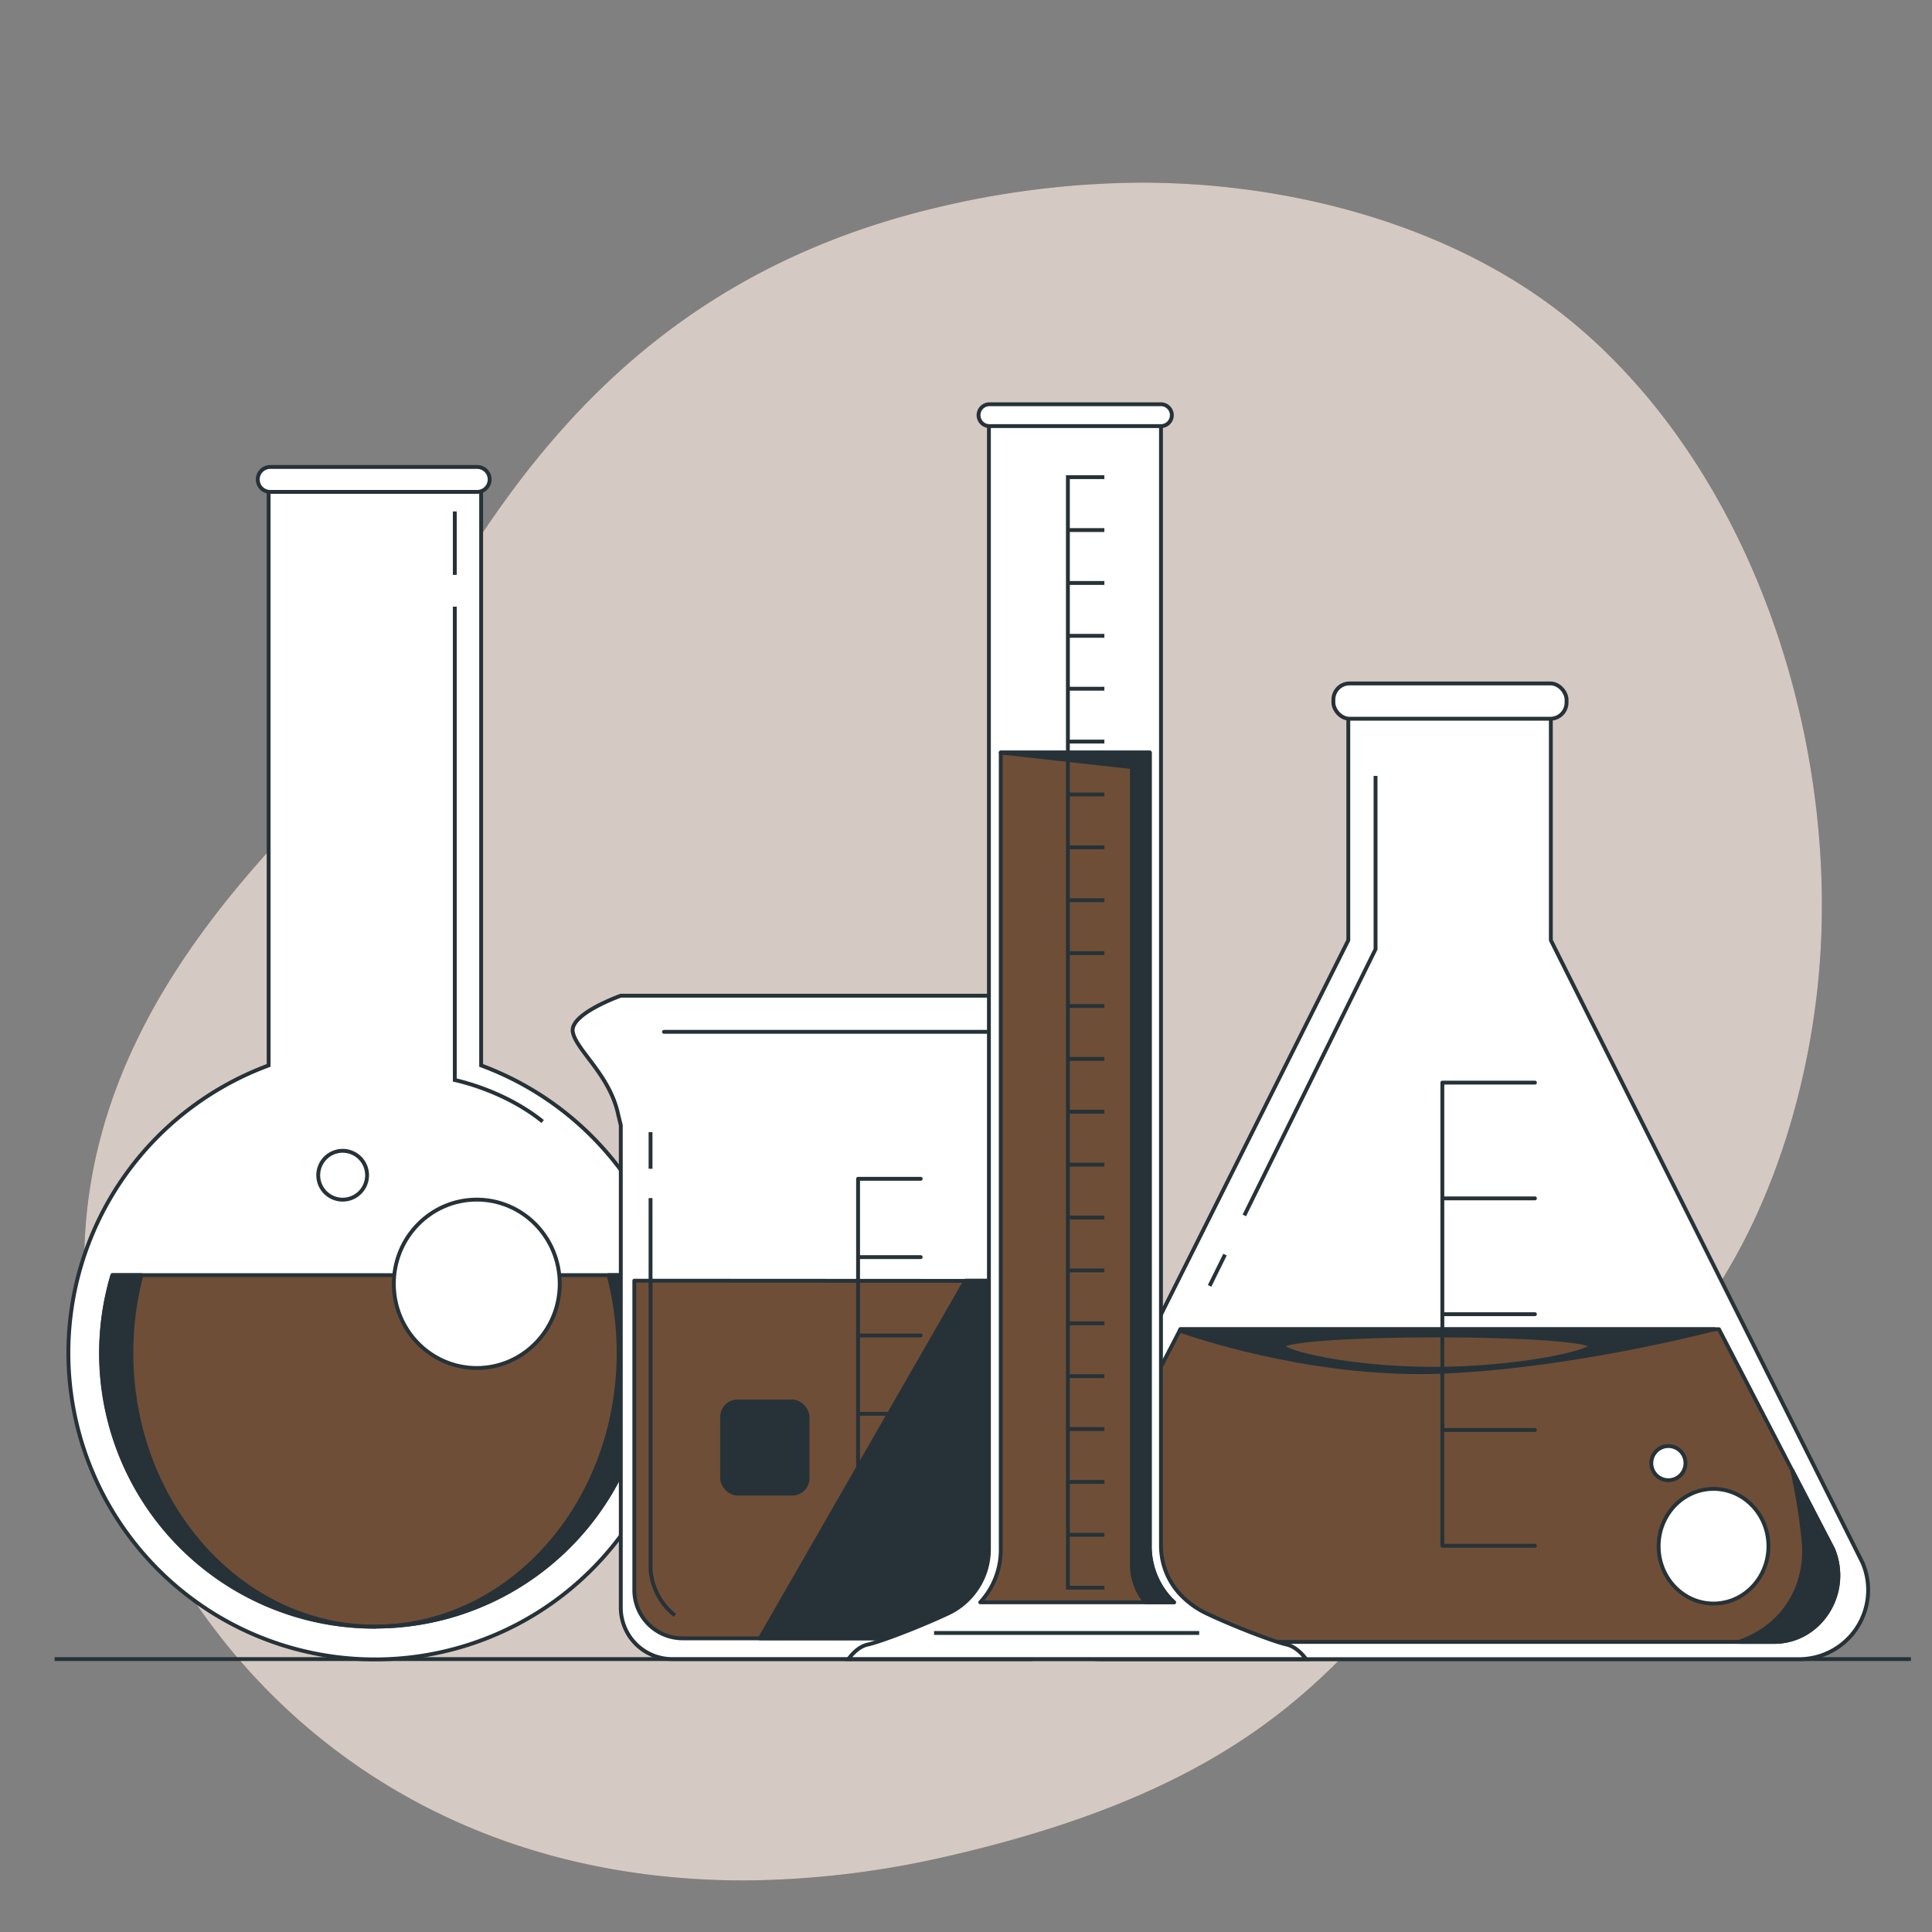 <svg xmlns="http://www.w3.org/2000/svg" viewBox="0 0 500 500"><rect x="0" y="0" width="500" height="500" fill="#808080" stroke="none"/><g id="freepik--background-simple--inject-269"><path d="M470.56,253.85c-4.08,41.61-22.33,90.42-60.39,113.81-57.5,35.33-51.5,86.63-164.69,112.67a239.66,239.66,0,0,1-50.3,6.3,198.45,198.45,0,0,1-24.78-1.18c-72.47-8-122.17-55.7-141.31-114.56-25.19-77.42,20.56-130.12,51-162s51-128.66,162.11-155.11a231.79,231.79,0,0,1,51.7-6.5c39.72-.33,83.3,11.06,113.84,36.77q3.45,2.89,6.71,6C457,130.67,476.13,197.12,470.56,253.85Z" style="fill:#6F4E37"></path><path d="M470.56,253.85c-4.08,41.61-22.33,90.42-60.39,113.81-57.5,35.33-51.5,86.63-164.69,112.67a239.66,239.66,0,0,1-50.3,6.3,198.45,198.45,0,0,1-24.78-1.18c-72.47-8-122.17-55.7-141.31-114.56-25.19-77.42,20.56-130.12,51-162s51-128.66,162.11-155.11a231.79,231.79,0,0,1,51.7-6.5c39.72-.33,83.3,11.06,113.84,36.77q3.45,2.89,6.71,6C457,130.67,476.13,197.12,470.56,253.85Z" style="fill:#fff;opacity:0.7"></path></g><g id="freepik--Table--inject-269"><line x1="14.14" y1="429.37" x2="494.55" y2="429.37" style="fill:none;stroke:#263238;stroke-miterlimit:10"></line></g><g id="freepik--flask-3--inject-269"><path d="M482,404.39,401.36,243.33v-61.5H348.94v61.5l-80.6,161.06a17.89,17.89,0,0,0,16.43,25H465.58A17.89,17.89,0,0,0,482,404.39Z" style="fill:#fff;stroke:#263238;stroke-linecap:round;stroke-linejoin:round"></path><line x1="317.03" y1="324.7" x2="313.04" y2="332.79" style="fill:none;stroke:#263238;stroke-miterlimit:10"></line><polyline points="355.99 200.8 355.99 245.64 322.03 314.55" style="fill:none;stroke:#263238;stroke-miterlimit:10"></polyline><rect x="345.08" y="176.87" width="60.34" height="9.14" rx="4.19" style="fill:#fff;stroke:#263238;stroke-linecap:round;stroke-linejoin:round"></rect><path d="M444.87,344H305.49L276,400.88c-4.73,11.37,3.31,24.05,15.26,24.05H459.12c11.95,0,20-12.68,15.26-24.05Z" style="fill:#6F4E37;stroke:#263238;stroke-linecap:round;stroke-linejoin:round"></path><path d="M282.83,409.11c-2.73-5.45-1.66-14.18.21-21.86L276,400.88c-4.73,11.37,3.31,24.05,15.26,24.05H314C293.2,422.39,288.37,420.18,282.83,409.11Z" style="fill:#263238;stroke:#263238;stroke-linecap:round;stroke-linejoin:round"></path><path d="M450.07,424.93h9.05c11.95,0,20-12.68,15.26-24.05l-10.55-20.35a152.23,152.23,0,0,1,3,19C467.5,408.7,463.32,420.17,450.07,424.93Z" style="fill:#263238;stroke:#263238;stroke-linecap:round;stroke-linejoin:round"></path><path d="M373.47,355c27.85-1.16,57.45-7.8,70.27-11H305.49l-.19.36C313.76,347.26,342.53,356.25,373.47,355Z" style="fill:#263238;stroke:#263238;stroke-linecap:round;stroke-linejoin:round"></path><path d="M411.56,348.37c0,1.54-18.6,5.87-40.54,5.87s-38.89-4.33-38.89-5.87,17.78-2.77,39.72-2.77S411.56,346.84,411.56,348.37Z" style="fill:#6F4E37;stroke:#263238;stroke-linecap:round;stroke-linejoin:round"></path><line x1="397.24" y1="370.08" x2="373.28" y2="370.08" style="fill:none;stroke:#263238;stroke-linecap:round;stroke-linejoin:round"></line><line x1="397.24" y1="340.11" x2="373.28" y2="340.11" style="fill:none;stroke:#263238;stroke-linecap:round;stroke-linejoin:round"></line><line x1="397.24" y1="310.14" x2="373.28" y2="310.14" style="fill:none;stroke:#263238;stroke-linecap:round;stroke-linejoin:round"></line><ellipse cx="443.46" cy="400.16" rx="14.21" ry="14.84" style="fill:#fff;stroke:#263238;stroke-miterlimit:10"></ellipse><path d="M436.2,378.66a4.42,4.42,0,1,1-4.42-4.42A4.42,4.42,0,0,1,436.2,378.66Z" style="fill:#fff;stroke:#263238;stroke-miterlimit:10"></path><polyline points="397.24 280.18 373.28 280.18 373.28 400.05 397.24 400.05" style="fill:none;stroke:#263238;stroke-linecap:round;stroke-linejoin:round"></polyline></g><g id="freepik--flask-1--inject-269"><path d="M124.52,275.73V124.59h-55V275.73a79.32,79.32,0,1,0,55,0Z" style="fill:#fff;stroke:#263238;stroke-miterlimit:10"></path><path d="M117.7,157V279.51s12.64,2.53,22.74,10.74" style="fill:none;stroke:#263238;stroke-miterlimit:10"></path><line x1="117.7" y1="132.36" x2="117.7" y2="148.78" style="fill:none;stroke:#263238;stroke-miterlimit:10"></line><path d="M123.49,127.3H69.93a3.22,3.22,0,0,1-3.22-3.22h0a3.23,3.23,0,0,1,3.22-3.23h53.56a3.23,3.23,0,0,1,3.23,3.23h0A3.23,3.23,0,0,1,123.49,127.3Z" style="fill:#fff;stroke:#263238;stroke-linecap:round;stroke-linejoin:round"></path><path d="M29.1,330A70.86,70.86,0,1,0,165,330Z" style="fill:#6F4E37;stroke:#263238;stroke-linecap:round;stroke-linejoin:round"></path><path d="M34,350.05A78.73,78.73,0,0,1,36.6,330H29.1a70.76,70.76,0,0,0,67.92,91C62.21,420.91,34,389.19,34,350.05Z" style="fill:#263238;stroke:#263238;stroke-linecap:round;stroke-linejoin:round"></path><path d="M165,330h-7.51a78.73,78.73,0,0,1,2.61,20.09c0,39.14-28.22,70.86-63,70.86A70.79,70.79,0,0,0,165,330Z" style="fill:#263238;stroke:#263238;stroke-linecap:round;stroke-linejoin:round"></path><ellipse cx="123.39" cy="332.25" rx="21.47" ry="21.79" style="fill:#fff;stroke:#263238;stroke-miterlimit:10"></ellipse><path d="M95,304.14a6.32,6.32,0,1,1-6.32-6.31A6.32,6.32,0,0,1,95,304.14Z" style="fill:#fff;stroke:#263238;stroke-miterlimit:10"></path></g><g id="freepik--flask-2--inject-269"><path d="M160.66,257.69s-13.2,4.66-12.43,9.32,9.33,10.88,11.66,21c.26,1.13.52,2.18.77,3.2V416A13.33,13.33,0,0,0,174,429.37h92.18A13.33,13.33,0,0,0,279.52,416V268.65l3.16-8.34a1.94,1.94,0,0,0-1.81-2.62Z" style="fill:#fff;stroke:#263238;stroke-linecap:round;stroke-linejoin:round"></path><path d="M164.16,331.44v80A12.5,12.5,0,0,0,176.65,424H263a12.5,12.5,0,0,0,12.49-12.5v-80Z" style="fill:#6F4E37;stroke:#263238;stroke-linecap:round;stroke-linejoin:round"></path><path d="M168.36,310.06v96a16.59,16.59,0,0,0,6.32,12" style="fill:none;stroke:#263238;stroke-miterlimit:10"></path><line x1="168.36" y1="293" x2="168.36" y2="302.48" style="fill:none;stroke:#263238;stroke-miterlimit:10"></line><path d="M275.5,331.44H249.87L196.67,424H263a12.5,12.5,0,0,0,12.49-12.5Z" style="fill:#263238;stroke:#263238;stroke-linecap:round;stroke-linejoin:round"></path><line x1="238.28" y1="365.89" x2="222.07" y2="365.89" style="fill:none;stroke:#263238;stroke-linecap:round;stroke-linejoin:round"></line><line x1="238.28" y1="345.62" x2="222.07" y2="345.62" style="fill:none;stroke:#263238;stroke-linecap:round;stroke-linejoin:round"></line><line x1="238.28" y1="325.34" x2="222.07" y2="325.34" style="fill:none;stroke:#263238;stroke-linecap:round;stroke-linejoin:round"></line><polyline points="238.28 305.07 222.07 305.07 222.07 386.16 238.28 386.16" style="fill:none;stroke:#263238;stroke-linecap:round;stroke-linejoin:round"></polyline><rect x="186.38" y="362.21" width="23.12" height="24.84" rx="4.48" style="fill:#263238"></rect><line x1="274.05" y1="267.04" x2="171.84" y2="267.04" style="fill:none;stroke:#263238;stroke-linecap:round;stroke-linejoin:round"></line></g><g id="freepik--Tube--inject-269"><path d="M333,425.61c-2.88-.62-13-4.38-20.94-8.14a22.82,22.82,0,0,1-5.77-4,18.51,18.51,0,0,1-5.83-13.57v-292H255.93V400.75A18.38,18.38,0,0,1,246.48,417c-.29.16-.59.31-.89.46-8,3.76-18.06,7.52-21,8.14s-5,3.76-5,3.76H338S335.85,426.24,333,425.61Z" style="fill:#fff;stroke:#263238;stroke-miterlimit:10"></path><path d="M303.82,414.67c-.42-.39-.83-.8-1.21-1.21a20,20,0,0,1-5.05-13.57V194.75H259v206a20,20,0,0,1-5.31,13.92Z" style="fill:#6F4E37;stroke:#263238;stroke-linecap:round;stroke-linejoin:round"></path><path d="M302.61,413.46a20,20,0,0,1-5.05-13.57V194.75H259l33.93,3.78v206.7a15,15,0,0,0,3.52,9.44h7.41C303.4,414.28,303,413.87,302.61,413.46Z" style="fill:#263238;stroke:#263238;stroke-linecap:round;stroke-linejoin:round"></path><polyline points="285.81 123.49 276.37 123.49 276.37 410.89 285.81 410.89" style="fill:none;stroke:#263238;stroke-miterlimit:10"></polyline><line x1="285.81" y1="137.18" x2="276.37" y2="137.18" style="fill:none;stroke:#263238;stroke-miterlimit:10"></line><line x1="285.81" y1="150.87" x2="276.37" y2="150.87" style="fill:none;stroke:#263238;stroke-miterlimit:10"></line><line x1="285.81" y1="164.55" x2="276.37" y2="164.55" style="fill:none;stroke:#263238;stroke-miterlimit:10"></line><line x1="285.81" y1="178.24" x2="276.37" y2="178.24" style="fill:none;stroke:#263238;stroke-miterlimit:10"></line><line x1="285.81" y1="191.92" x2="276.37" y2="191.92" style="fill:none;stroke:#263238;stroke-miterlimit:10"></line><line x1="285.81" y1="205.61" x2="276.37" y2="205.61" style="fill:none;stroke:#263238;stroke-miterlimit:10"></line><line x1="285.81" y1="219.29" x2="276.37" y2="219.29" style="fill:none;stroke:#263238;stroke-miterlimit:10"></line><line x1="285.81" y1="232.98" x2="276.37" y2="232.98" style="fill:none;stroke:#263238;stroke-miterlimit:10"></line><line x1="285.81" y1="246.67" x2="276.37" y2="246.67" style="fill:none;stroke:#263238;stroke-miterlimit:10"></line><line x1="285.81" y1="260.35" x2="276.37" y2="260.35" style="fill:none;stroke:#263238;stroke-miterlimit:10"></line><line x1="285.81" y1="274.04" x2="276.37" y2="274.04" style="fill:none;stroke:#263238;stroke-miterlimit:10"></line><line x1="285.81" y1="287.72" x2="276.37" y2="287.72" style="fill:none;stroke:#263238;stroke-miterlimit:10"></line><line x1="285.81" y1="301.41" x2="276.37" y2="301.41" style="fill:none;stroke:#263238;stroke-miterlimit:10"></line><line x1="285.81" y1="315.09" x2="276.37" y2="315.09" style="fill:none;stroke:#263238;stroke-miterlimit:10"></line><line x1="285.81" y1="328.78" x2="276.37" y2="328.78" style="fill:none;stroke:#263238;stroke-miterlimit:10"></line><line x1="285.81" y1="342.47" x2="276.37" y2="342.47" style="fill:none;stroke:#263238;stroke-miterlimit:10"></line><line x1="285.81" y1="356.15" x2="276.37" y2="356.15" style="fill:none;stroke:#263238;stroke-miterlimit:10"></line><line x1="285.81" y1="369.84" x2="276.37" y2="369.84" style="fill:none;stroke:#263238;stroke-miterlimit:10"></line><line x1="285.81" y1="383.52" x2="276.37" y2="383.52" style="fill:none;stroke:#263238;stroke-miterlimit:10"></line><line x1="285.81" y1="397.21" x2="276.37" y2="397.21" style="fill:none;stroke:#263238;stroke-miterlimit:10"></line><line x1="241.74" y1="422.61" x2="310.35" y2="422.61" style="fill:none;stroke:#263238;stroke-miterlimit:10"></line><path d="M300.44,110.28H256.08a2.83,2.83,0,0,1-2.83-2.83h0a2.82,2.82,0,0,1,2.83-2.83h44.36a2.83,2.83,0,0,1,2.83,2.83h0A2.83,2.83,0,0,1,300.44,110.28Z" style="fill:#fff;stroke:#263238;stroke-miterlimit:10"></path></g></svg>
